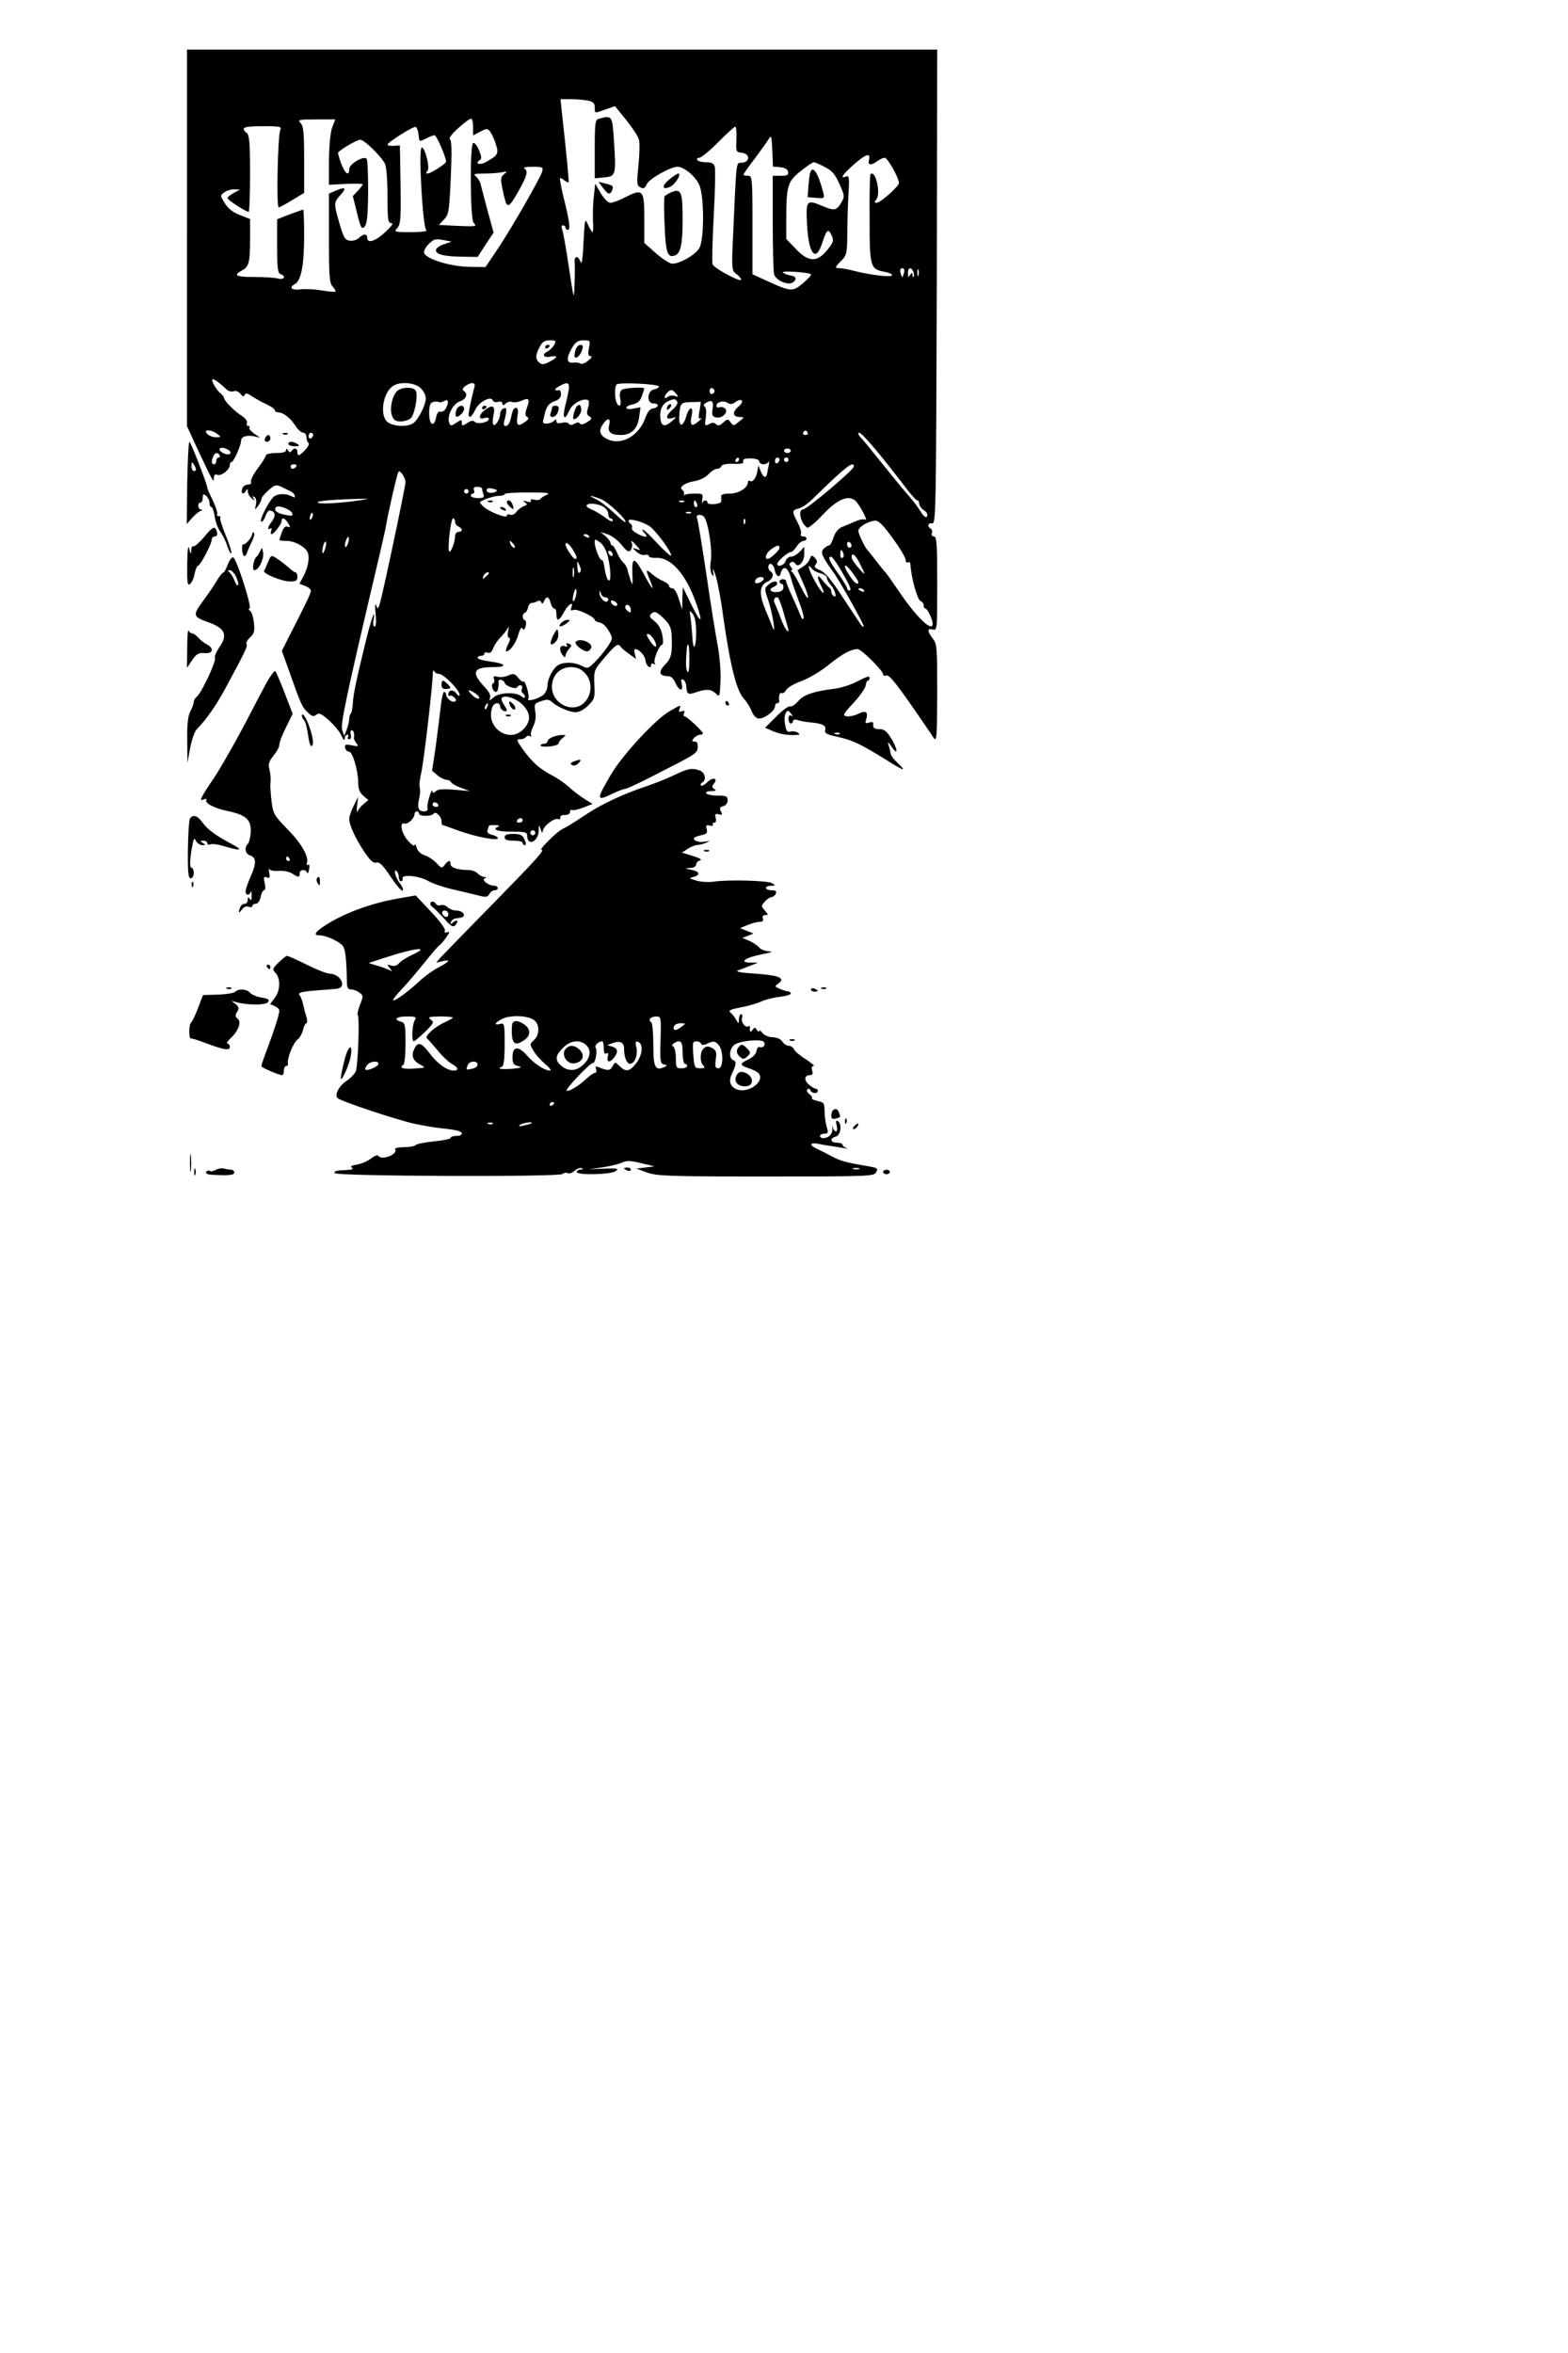 <?xml version="1.0" standalone="no"?>
<!DOCTYPE svg PUBLIC "-//W3C//DTD SVG 20010904//EN"
 "http://www.w3.org/TR/2001/REC-SVG-20010904/DTD/svg10.dtd">
<svg version="1.0" xmlns="http://www.w3.org/2000/svg"
  width="800" height="1200"  viewBox="0 0 696 1000"
 preserveAspectRatio="xMidYMid meet">

<g transform="translate(0,500) scale(0.1,-0.1)"
fill="#000000" stroke="none">
<path d="M830 4165 l0 -836 33 -72 c80 -171 86 -182 86 -160 1 16 5 21 16 16
18 -6 55 23 55 44 0 7 3 13 8 13 9 0 42 74 42 94 0 19 26 27 58 20 l27 -6 -28
19 c-15 11 -24 23 -20 26 3 4 1 7 -5 7 -6 0 -9 6 -6 14 3 7 -7 21 -23 31 -33
21 -77 66 -78 78 0 5 -7 14 -15 21 -19 14 -43 56 -37 63 5 4 31 -15 63 -45 8
-8 22 -11 31 -8 9 4 22 -1 30 -11 10 -13 16 -15 19 -5 4 9 12 8 32 -6 15 -10
44 -26 65 -36 20 -9 37 -21 37 -26 0 -6 8 -10 18 -10 21 -1 53 -26 76 -63 10
-15 25 -27 32 -27 8 0 14 -9 14 -19 0 -11 4 -22 9 -26 5 -3 -1 -17 -13 -30
-27 -29 -36 -31 -36 -10 0 18 -16 20 -26 4 -4 -8 -9 -7 -15 2 -6 10 -9 11 -9
2 0 -9 -16 -13 -45 -13 -25 0 -45 -5 -45 -11 0 -5 -16 -31 -35 -56 -20 -26
-33 -53 -31 -60 3 -8 -2 -13 -13 -13 -10 0 -22 -7 -25 -16 -9 -22 3 -32 14
-14 8 13 10 13 10 -1 0 -9 8 -23 17 -30 14 -12 16 -12 8 0 -6 10 -4 12 4 6 8
-4 10 -18 7 -34 -6 -25 -6 -25 9 -7 8 11 15 25 15 31 0 7 14 24 31 39 28 25
34 27 58 16 51 -24 55 -27 59 -39 3 -10 0 -10 -16 -2 -24 13 -62 11 -78 -4
-22 -21 -64 -104 -55 -109 5 -3 14 7 19 24 8 21 16 28 26 24 20 -8 20 -25 1
-50 -17 -22 -20 -38 -5 -29 6 3 7 -1 4 -9 -3 -9 -3 -16 1 -16 10 0 44 43 45
58 0 19 14 14 29 -9 11 -19 11 -21 -2 -16 -11 4 -19 -4 -26 -25 -6 -17 -11
-33 -11 -34 0 -2 15 -4 33 -4 31 0 73 -21 89 -44 14 -20 8 -66 -12 -107 l-21
-39 26 -10 c14 -5 25 -15 25 -22 -1 -12 -23 -58 -103 -214 l-26 -52 30 -83
c55 -156 60 -166 84 -189 20 -19 27 -21 39 -11 12 10 22 5 57 -26 23 -21 48
-51 55 -68 8 -18 13 -23 14 -12 0 9 5 17 11 17 5 0 7 -4 4 -10 -3 -5 -1 -10 6
-10 6 0 9 8 6 20 -3 11 -1 20 4 20 9 0 13 -15 10 -34 -1 -4 4 -15 11 -24 11
-14 9 -15 -20 -9 -28 6 -33 4 -30 -11 2 -9 9 -17 17 -17 16 0 40 -81 41 -138
0 -28 7 -44 23 -58 l22 -19 -21 -17 c-12 -10 -24 -25 -27 -33 -4 -8 -4 3 -2
25 l5 40 -20 -40 c-11 -22 -20 -48 -20 -58 0 -27 26 -84 66 -145 27 -40 41
-53 55 -49 13 4 29 -12 65 -66 26 -39 50 -65 52 -58 2 7 -3 20 -11 29 -19 22
-33 67 -18 58 6 -4 11 -16 11 -27 0 -10 4 -19 10 -19 5 0 9 6 7 13 -3 19 75
11 114 -12 19 -11 66 -27 104 -36 39 -9 90 -21 114 -27 37 -10 45 -9 53 5 5
10 16 17 23 17 21 0 18 20 -2 20 -26 1 -58 26 -41 33 9 4 8 6 -3 6 -9 1 -22 8
-29 16 -7 8 -27 15 -44 15 -46 0 -76 11 -76 26 0 19 -10 18 -26 -3 -12 -17
-15 -16 -36 7 -13 14 -36 30 -53 35 -18 6 -32 20 -36 35 -4 14 -7 19 -8 11 -1
-8 -14 1 -31 20 -29 33 -38 84 -14 75 14 -5 44 24 44 42 0 7 5 12 10 12 6 0
10 -4 10 -10 0 -13 57 -13 65 0 8 13 35 -13 35 -34 0 -9 1 -16 3 -16 1 0 33
-11 71 -25 77 -28 176 -47 176 -34 0 5 -12 12 -26 15 -17 4 -23 11 -20 21 3 8
6 17 6 19 0 2 12 4 28 3 15 0 21 -3 15 -6 -32 -13 -7 -23 57 -23 61 0 70 -2
70 -18 0 -48 49 -28 51 21 1 30 1 31 9 7 5 -15 8 -18 9 -8 1 21 50 60 68 54 7
-3 12 0 10 7 -1 7 8 12 21 11 12 0 22 5 22 13 0 8 4 12 9 9 4 -3 27 2 50 11
l41 16 -32 20 c-18 11 -50 34 -70 53 -20 18 -56 43 -78 54 -53 27 -89 59 -129
115 -29 41 -30 45 -12 45 11 0 23 5 26 10 4 6 11 7 17 4 6 -4 8 -3 5 3 -3 5 1
23 9 39 10 19 14 42 10 66 -6 34 -4 37 26 47 25 9 35 8 47 -3 27 -24 79 -46
106 -46 16 0 38 12 56 30 28 28 30 34 27 93 -2 63 -2 64 46 120 49 57 60 65
71 47 3 -5 20 -19 37 -31 l31 -23 -5 22 c-4 12 -3 22 1 22 18 0 44 -29 46 -50
2 -24 25 -42 25 -20 0 6 5 8 12 4 7 -4 8 -3 4 4 -8 13 21 82 34 82 4 0 4 19 0
41 -5 27 -17 49 -35 63 -24 19 -25 23 -12 35 13 10 21 7 51 -21 27 -26 35 -42
37 -73 4 -85 -1 -106 -30 -135 -30 -31 -25 -50 14 -50 13 0 25 -11 33 -30 16
-36 37 -40 28 -5 -4 17 -3 23 6 20 7 -3 14 -17 14 -31 3 -35 8 -38 45 -25 45
15 66 14 87 -7 16 -16 17 -14 20 57 2 41 -4 111 -12 155 -9 45 -32 189 -51
320 -20 132 -38 243 -41 247 -9 15 16 20 30 7 19 -19 39 -149 31 -197 -4 -24
-2 -47 4 -58 9 -15 10 -13 6 12 -3 18 1 12 10 -15 9 -25 25 -108 35 -185 31
-218 59 -329 91 -364 15 -17 31 -43 36 -58 6 -16 18 -29 29 -31 24 -3 74 33
74 54 0 8 4 14 10 14 5 0 9 3 9 8 -4 22 2 42 10 37 6 -3 15 3 20 13 6 11 36
29 68 40 32 12 87 44 121 72 62 50 99 70 129 70 16 0 113 -96 113 -112 0 -6 6
-8 14 -5 13 5 46 -36 167 -213 17 -25 37 -54 44 -65 13 -17 14 9 15 198 0 204
-1 221 -20 244 -25 33 -25 47 0 40 20 -5 20 0 20 204 0 177 -2 209 -15 209 -8
0 -12 6 -9 14 3 8 1 17 -5 21 -17 10 -13 26 7 23 16 -3 17 53 20 1050 l2 1052
-1665 0 -1665 0 0 -835z m1779 609 c24 -5 31 -12 31 -30 0 -28 -3 -28 49 -9
l41 14 50 -62 c27 -34 53 -73 56 -86 4 -14 3 -65 -2 -114 -8 -80 -8 -90 8 -98
14 -8 20 -5 29 14 11 24 105 77 136 77 30 0 82 -44 98 -83 21 -51 21 -237 0
-276 -15 -30 -86 -71 -121 -71 -11 0 -43 21 -72 46 l-52 46 0 108 c0 128 -6
135 -84 95 -27 -14 -57 -25 -67 -25 -9 0 -28 19 -42 42 l-25 43 -6 -55 c-4
-30 -5 -79 -4 -107 2 -29 1 -53 -2 -53 -3 0 -12 15 -20 33 -14 31 -14 28 -20
-78 -3 -74 -8 -103 -13 -87 -12 31 -29 28 -26 -5 1 -16 1 -59 -1 -98 -2 -69
-3 -67 -25 80 -12 83 -26 158 -30 168 -4 10 -3 17 4 17 6 0 11 -4 11 -10 0 -5
5 -10 11 -10 12 0 7 40 -21 151 -10 41 -16 76 -14 78 2 2 10 -2 19 -9 9 -7 17
-11 19 -9 2 4 -7 104 -29 302 l-7 67 45 0 c24 0 59 -3 76 -6z m-509 -120 l0
-35 32 17 c30 15 32 15 45 -2 7 -10 19 -36 25 -57 12 -40 8 -47 -49 -78 -24
-13 -47 -4 -24 10 10 7 9 15 -3 45 -9 21 -20 35 -26 31 -15 -9 -13 -338 2
-353 17 -17 12 -18 -75 -14 l-79 4 23 24 c21 22 23 37 30 186 5 116 4 165 -4
170 -6 4 8 24 39 51 27 25 52 43 57 40 4 -2 7 -20 7 -39z m-626 -1 c-8 -23
-13 -82 -14 -145 l0 -108 75 4 c41 2 75 1 75 -2 0 -3 -10 -16 -22 -29 l-22
-23 19 -76 c16 -65 20 -73 33 -60 11 11 15 46 16 154 0 77 -2 144 -7 148 -13
14 -77 -24 -77 -46 0 -34 -18 -22 -36 25 -9 25 -15 47 -13 49 21 20 85 56 98
56 18 0 92 -72 110 -107 6 -12 11 -73 11 -142 0 -106 2 -121 17 -121 11 0 2
-13 -27 -40 -44 -41 -80 -52 -80 -25 0 19 -17 19 -37 -1 -9 -8 -27 -14 -40
-12 -22 3 -28 13 -48 83 -24 84 -24 86 8 122 26 29 20 35 -20 18 l-33 -14 0
-197 c0 -170 2 -200 17 -216 9 -10 14 -20 12 -22 -2 -2 -31 0 -64 6 -33 5 -75
7 -92 4 -38 -5 -52 8 -25 23 29 15 42 85 42 215 0 64 -2 116 -4 116 -2 0 -29
-10 -60 -21 l-56 -22 0 -119 c0 -96 3 -120 15 -124 26 -10 17 -27 -11 -20 -14
4 -62 7 -105 7 -83 0 -95 7 -55 29 31 16 36 35 36 142 l0 86 -45 18 c-30 11
-52 28 -67 52 -21 34 -21 35 -3 48 10 8 30 14 44 14 l26 -1 -27 -15 c-16 -8
-28 -19 -28 -23 0 -9 82 -61 94 -61 3 0 6 76 6 169 0 138 -3 171 -15 181 -29
24 -14 30 71 30 79 0 85 -2 78 -17 -11 -22 -18 -343 -7 -343 4 0 31 14 60 32
l53 32 0 147 c0 121 -3 150 -16 163 -14 15 -8 16 69 16 l85 0 -14 -37z m384
-31 c3 -32 3 -32 32 -17 16 8 33 15 39 15 9 0 52 -100 51 -118 -1 -4 -17 -17
-36 -29 -39 -26 -63 -31 -46 -10 12 15 -15 114 -27 101 -14 -15 6 -356 21
-365 8 -5 -20 -9 -66 -9 -76 0 -79 1 -62 19 14 16 16 41 14 192 l-3 174 -27
-2 c-16 -1 -28 1 -28 5 1 11 114 82 125 79 6 -2 11 -18 13 -35z m1411 -19 c-3
-56 -2 -58 24 -61 36 -4 38 -39 2 -44 -29 -3 -25 30 -41 -321 -7 -154 -6 -158
15 -173 11 -8 21 -20 21 -25 0 -14 -121 51 -127 68 -3 8 -1 103 5 213 6 109 8
208 5 219 -4 16 -13 21 -39 21 -18 0 -36 5 -39 10 -3 6 1 10 9 10 8 0 46 31
83 68 37 38 72 69 76 70 5 1 7 -24 6 -55z m194 -125 c21 -2 33 -9 35 -20 3
-15 -4 -18 -32 -18 l-36 0 0 -207 c0 -115 3 -218 6 -230 7 -26 60 -50 82 -37
21 14 17 28 -10 32 -13 2 -27 8 -33 13 -9 9 115 1 125 -8 3 -3 -13 -20 -35
-39 -46 -39 -54 -39 -157 8 l-68 31 0 218 c0 212 -1 219 -20 219 -11 0 -20 2
-20 5 0 3 22 35 50 71 27 36 55 75 62 87 12 19 13 14 16 -50 l3 -72 32 -3z
m394 31 c-6 -23 10 -24 37 -4 11 8 26 15 33 15 13 0 63 -89 63 -112 0 -15 -81
-87 -99 -88 -11 0 -11 3 -1 15 21 26 -4 134 -26 112 -3 -3 -5 -92 -4 -198 0
-214 3 -223 66 -235 19 -3 34 -10 34 -15 0 -10 -87 -1 -160 17 -30 8 -62 14
-72 14 -24 0 -23 4 7 34 23 23 25 33 26 113 0 48 2 128 5 177 5 78 3 88 -10
83 -30 -12 -17 8 36 55 53 46 74 52 65 17z m-196 -30 c32 -16 46 -32 65 -75
24 -54 24 -56 7 -85 -20 -33 -30 -35 -80 -14 -73 31 -76 27 -71 -78 7 -136 39
-175 68 -84 19 59 27 65 41 33 11 -23 9 -30 -18 -64 -46 -57 -83 -56 -139 2
l-44 46 0 84 c0 151 6 171 63 216 27 22 54 40 59 40 5 0 27 -9 49 -21z m-1254
-19 c-8 -29 -132 -245 -196 -342 l-56 -83 -75 1 c-81 2 -187 34 -197 61 -3 8
5 26 20 40 22 22 30 25 64 18 l38 -7 -35 -12 c-19 -6 -35 -18 -35 -26 0 -19
36 -28 117 -29 l68 -1 35 54 36 54 -27 98 c-14 55 -29 108 -31 119 -3 11 -13
26 -21 33 -13 10 -7 12 39 12 30 0 65 3 79 6 23 5 24 4 7 -9 -15 -13 -16 -21
-6 -68 18 -87 22 -89 62 -22 45 78 53 103 36 114 -9 6 4 9 35 9 43 0 48 -2 43
-20z m1606 -450 c-3 -11 -7 -20 -8 -20 -1 0 -5 9 -8 20 -3 12 0 20 8 20 8 0
11 -8 8 -20z m41 4 c4 -9 4 -19 1 -22 -3 -3 -5 1 -5 9 0 11 -2 11 -10 -1 -8
-12 -10 -11 -10 8 0 26 15 29 24 6z m23 -16 c-3 -7 -5 -2 -5 12 0 14 2 19 5
13 2 -7 2 -19 0 -25z m-1617 -308 c-6 -11 -19 -24 -31 -30 -26 -14 -16 -29 16
-22 34 6 32 -4 -6 -23 -24 -13 -34 -14 -45 -4 -18 15 -18 33 1 69 12 23 22 30
46 30 26 0 29 -2 19 -20z m154 -15 c-5 -26 -3 -35 7 -35 9 -1 5 -8 -10 -20
-12 -11 -28 -17 -35 -13 -6 4 -21 6 -33 4 -29 -3 -30 22 -3 67 15 25 27 32 50
32 30 0 31 -1 24 -35z m-747 -177 c13 -12 23 -32 23 -45 0 -32 -36 -100 -59
-113 -29 -15 -83 -12 -109 6 -39 27 -23 135 25 163 32 19 95 13 120 -11z m239
5 c-9 -30 -25 -107 -26 -120 0 -23 15 -13 30 20 16 34 70 62 77 41 2 -7 13
-10 23 -7 12 3 20 0 20 -7 0 -10 3 -10 15 0 8 7 22 10 30 6 8 -3 26 0 40 6 33
15 38 8 24 -31 -9 -26 -9 -35 1 -41 9 -5 6 -12 -11 -23 -30 -22 -39 -14 -32
28 4 23 2 35 -6 35 -12 0 -15 -7 -25 -52 -4 -16 -13 -28 -20 -28 -12 0 -12 7
-4 36 5 20 7 38 4 41 -8 8 -26 -7 -26 -23 0 -23 -20 -55 -29 -49 -5 3 -5 21
-1 40 10 43 -2 52 -35 28 -30 -22 -34 -47 -5 -38 11 4 20 2 20 -4 0 -15 -50
-25 -62 -13 -8 8 -18 6 -34 -5 -22 -14 -24 -14 -24 1 0 15 -2 15 -25 0 -22
-15 -25 -15 -31 0 -11 29 15 84 47 95 29 10 38 34 17 47 -7 5 -5 11 7 21 27
19 47 17 41 -4z m418 -15 c-3 -18 -10 -50 -16 -72 -5 -21 -7 -41 -4 -44 7 -6
6 -7 26 32 14 28 63 52 81 40 4 -2 4 -18 -1 -34 -7 -23 -5 -32 7 -38 12 -7 10
-12 -11 -25 -15 -10 -27 -13 -31 -7 -4 7 -13 7 -25 0 -13 -7 -21 -7 -25 0 -3
6 -17 7 -31 4 -16 -4 -24 -2 -24 7 0 10 -3 10 -12 1 -13 -13 -48 -16 -48 -4 0
4 5 23 10 44 8 27 18 39 40 47 20 7 30 17 30 30 0 12 -3 20 -7 20 -24 -4 -25
4 -3 16 40 23 50 19 44 -17z m401 17 c0 -5 -10 -11 -22 -13 -31 -5 -34 -62 -3
-62 27 0 26 -18 -1 -22 -14 -2 -25 -16 -34 -41 -27 -78 -102 -123 -164 -98
-37 16 -46 37 -26 67 21 32 37 31 29 -2 -8 -31 7 -44 52 -44 46 0 74 27 81 79
l6 44 -31 -6 c-19 -4 -32 -2 -32 4 0 5 13 12 29 15 22 5 33 15 40 37 6 16 11
32 11 33 0 8 -86 3 -99 -5 -9 -6 -12 -19 -8 -40 7 -32 -6 -43 -17 -15 -8 21
-8 69 1 78 11 11 188 2 188 -9z m247 -20 c0 -5 -5 -11 -11 -13 -6 -2 -11 4
-11 13 0 9 5 15 11 13 6 -2 11 -8 11 -13z m-171 -12 c12 -15 12 -16 -5 -10
-10 4 -25 2 -32 -4 -17 -14 -19 2 -2 19 16 16 23 15 39 -5z m-1021 -63 c-6
-12 -17 -19 -25 -17 -8 4 -15 -5 -19 -24 -9 -47 -31 -36 -31 16 0 34 4 47 17
51 10 3 21 3 26 0 4 -2 14 -1 22 4 20 12 24 -3 10 -30z m1026 28 c4 -6 -4 -21
-19 -34 -33 -28 -35 -48 -4 -39 22 6 22 6 -2 -15 -29 -25 -45 -22 -49 9 -6 37
6 67 30 79 30 14 35 14 44 0z m272 -22 c-29 -24 -26 -46 5 -46 22 -1 22 -1 -3
-21 -23 -19 -25 -20 -37 -3 -12 16 -14 16 -33 -1 -15 -14 -23 -16 -32 -7 -8 8
-17 8 -31 0 -19 -10 -20 -8 -14 31 3 23 1 44 -5 47 -6 4 -5 10 3 15 28 18 38
10 32 -25 -4 -27 -2 -34 15 -38 26 -7 57 23 41 39 -6 6 -18 9 -25 6 -8 -3 -14
0 -14 6 0 17 30 26 49 14 12 -8 22 -7 35 3 30 21 42 3 14 -20z m-173 -19 c-6
-31 -4 -38 6 -33 8 4 3 -2 -10 -13 -30 -27 -41 -19 -31 24 10 46 -11 43 -24
-3 -15 -50 -34 -48 -31 3 4 57 6 60 55 61 l41 1 -6 -40z m-2141 -102 c19 -14
19 -15 -6 -15 -14 0 -31 7 -38 15 -10 12 -9 15 6 15 11 0 28 -7 38 -15z m2621
5 c3 -5 -1 -10 -10 -10 -9 0 -13 5 -10 10 3 6 8 10 10 10 2 0 7 -4 10 -10z
m-2195 -9 c0 -6 -4 -13 -10 -16 -5 -3 -10 1 -10 9 0 9 5 16 10 16 6 0 10 -4
10 -9z m2500 -70 c34 -40 86 -107 117 -147 30 -41 59 -74 64 -74 5 0 9 -6 9
-14 0 -8 9 -22 21 -30 13 -8 18 -19 14 -27 -5 -8 -15 -1 -29 22 -12 19 -33 48
-48 64 -15 17 -51 60 -80 96 -110 136 -123 153 -135 165 -7 7 -13 16 -13 19 0
16 22 -5 80 -74z m-2869 -14 c-5 -5 -17 -4 -30 3 -30 15 -16 32 15 18 15 -7
21 -15 15 -21z m2489 13 c0 -5 -7 -10 -15 -10 -8 0 -15 5 -15 10 0 6 7 10 15
10 8 0 15 -4 15 -10z m-2535 -20 c3 -5 1 -10 -4 -10 -6 0 -11 -7 -11 -15 0 -8
-4 -15 -10 -15 -11 0 -13 11 -4 34 7 18 20 21 29 6z m2305 -20 c0 -5 -5 -10
-11 -10 -5 0 -7 5 -4 10 3 6 8 10 11 10 2 0 4 -4 4 -10z m90 -7 c0 -7 9 -13
19 -13 11 0 21 6 24 13 2 6 2 1 0 -13 -3 -14 -6 -30 -7 -37 -4 -26 -16 -25
-28 3 l-12 29 -4 -25 c-5 -30 -21 -52 -33 -44 -5 3 -9 0 -9 -5 0 -25 -41 -51
-80 -51 -27 0 -40 -4 -39 -12 1 -7 1 -17 0 -23 -1 -13 -61 -17 -61 -5 0 14
-18 12 -23 -2 -2 -7 -2 -1 0 15 4 26 3 27 -35 27 -22 0 -42 -3 -45 -7 -2 -5
-2 -3 -1 4 2 7 -1 15 -7 19 -18 11 10 32 53 39 24 4 50 17 63 31 12 13 29 24
38 24 8 0 17 5 19 12 3 7 23 11 51 10 26 -1 47 1 46 5 -3 17 2 19 36 19 21 -1
35 -6 35 -13z m90 8 c0 -6 -4 -13 -10 -16 -5 -3 -10 1 -10 9 0 9 5 16 10 16 6
0 10 -4 10 -9z m40 -1 c0 -5 -4 -10 -10 -10 -5 0 -10 5 -10 10 0 6 5 10 10 10
6 0 10 -4 10 -10z m-2185 -30 c-3 -5 -10 -10 -16 -10 -5 0 -9 5 -9 10 0 6 7
10 16 10 8 0 12 -4 9 -10z m2475 0 c0 -14 -208 -190 -225 -190 -25 0 -11 -63
18 -81 5 -4 36 22 69 57 64 68 112 89 144 63 18 -15 60 -94 45 -85 -6 4 -25 1
-43 -7 -18 -8 -45 -19 -60 -25 -17 -7 -30 -23 -38 -46 -6 -20 -15 -36 -20 -36
-5 0 -15 -7 -24 -15 -15 -15 -8 -33 41 -101 30 -40 141 -239 137 -244 -3 -2
-9 2 -14 10 -5 8 -14 22 -20 30 -5 8 -37 56 -70 106 -41 63 -70 96 -90 104
-24 10 -28 15 -19 26 8 10 7 17 -4 29 -14 13 -16 13 -22 -4 -3 -11 -17 -26
-30 -35 l-25 -16 25 -57 c34 -77 26 -91 -10 -17 -16 32 -33 62 -39 66 -6 4 -7
8 -2 8 5 0 3 6 -3 14 -9 11 -9 16 0 21 6 4 15 2 19 -6 14 -21 40 8 40 44 l0
31 -20 -22 c-12 -12 -29 -22 -39 -22 -10 0 -21 -9 -24 -20 -5 -18 -37 -29 -37
-12 0 11 46 52 59 52 6 0 18 11 27 25 9 14 23 25 30 25 8 0 14 5 14 10 0 6 -7
10 -16 10 -8 0 -12 5 -9 10 4 6 -3 29 -14 51 -27 51 -26 55 5 63 14 4 40 21
58 39 148 145 186 175 186 147z m-1990 -69 c-1 -25 -105 -517 -116 -546 -7
-18 -8 -18 -15 1 -4 10 -5 -7 -2 -38 4 -36 2 -58 -4 -58 -6 0 -8 12 -5 28 11
62 -10 8 -32 -84 -43 -174 -58 -246 -60 -285 -1 -21 -5 -42 -9 -45 -4 -4 -7
-15 -7 -25 0 -10 -5 -30 -11 -46 l-11 -28 -9 26 c-9 24 19 155 165 774 13 55
27 118 31 140 7 45 43 202 51 225 5 12 8 12 20 -4 8 -11 14 -27 14 -35z m340
-30 c0 -5 3 -16 6 -25 5 -13 -1 -16 -25 -16 -17 0 -31 5 -31 10 0 6 4 10 10
10 5 0 7 7 4 15 -4 10 0 15 15 15 12 0 21 -4 21 -9z m65 -9 c-12 -13 -45 -11
-45 2 0 9 8 12 25 8 14 -2 23 -7 20 -10z m-125 -2 c0 -5 -4 -10 -10 -10 -5 0
-10 5 -10 10 0 6 5 10 10 10 6 0 10 -4 10 -10z m348 -15 c-13 -5 -26 -14 -29
-19 -4 -5 -16 -6 -28 -3 -13 3 -19 1 -15 -5 4 -6 -2 -8 -17 -3 -18 5 -20 4 -9
-4 12 -8 11 -11 -5 -17 -11 -4 -26 -16 -33 -25 -7 -10 -19 -16 -27 -13 -8 4
-15 2 -15 -4 0 -14 -79 17 -104 40 -11 10 -18 19 -15 21 16 12 64 27 84 27 14
0 25 3 25 8 0 4 47 7 105 7 78 0 100 -2 83 -10z m240 -20 c34 -14 117 -93 108
-102 -2 -2 -25 17 -51 42 -27 25 -62 52 -79 60 -43 19 -24 19 22 0z m-1073 -5
c-83 -13 -185 -18 -185 -9 0 7 74 13 195 16 37 1 36 0 -10 -7z m1442 -6 c-3
-3 -12 -4 -19 -1 -8 3 -5 6 6 6 11 1 17 -2 13 -5z m57 -9 c3 -8 1 -15 -4 -15
-6 0 -10 7 -10 15 0 8 2 15 4 15 2 0 6 -7 10 -15z m-416 -13 c12 -7 22 -22 22
-32 0 -11 5 -20 10 -20 6 0 10 -5 10 -11 0 -6 -15 0 -34 15 -19 14 -46 30 -61
36 -14 5 -24 14 -21 18 7 12 48 8 74 -6z m-1380 -31 c3 -10 -4 -11 -29 -6 -40
8 -54 19 -45 34 9 13 68 -9 74 -28z m84 -23 c-8 -8 -9 -4 -5 13 4 13 8 18 11
10 2 -7 -1 -18 -6 -23z m1685 26 c-3 -3 -12 -4 -19 -1 -8 3 -5 6 6 6 11 1 17
-2 13 -5z m-1047 -39 c0 -9 7 -18 15 -21 8 -4 15 -10 15 -15 0 -5 -7 -9 -15
-9 -8 0 -15 -9 -15 -19 0 -26 -19 -75 -26 -68 -9 9 7 147 17 147 5 0 9 -7 9
-15z m862 -19 c28 -18 105 -123 96 -131 -2 -3 -30 22 -61 55 -30 33 -59 60
-63 60 -4 0 -3 -5 4 -12 22 -22 12 -26 -23 -9 -19 9 -33 21 -30 28 2 7 0 15
-5 18 -6 4 -10 10 -10 15 0 12 62 -4 92 -24z m425 12 c-3 -8 -6 -5 -6 6 -1 11
2 17 5 13 3 -3 4 -12 1 -19z m656 -67 c32 -43 57 -86 57 -95 0 -10 5 -14 10
-11 6 3 10 0 11 -7 3 -60 31 -159 45 -165 8 -3 14 -11 14 -19 0 -8 3 -14 8
-14 8 0 32 -49 32 -67 0 -41 -71 27 -149 142 -30 44 -57 82 -60 85 -4 3 -22
25 -41 50 -19 25 -37 47 -40 50 -11 11 -40 72 -40 85 0 17 46 44 76 45 15 0
37 -23 77 -79z m-1203 -30 c25 -30 32 -33 40 -21 5 8 8 21 5 28 -6 18 -1 15
21 -10 19 -21 19 -21 -1 -14 -20 7 -20 7 0 -12 11 -10 28 -17 38 -14 9 2 17 0
17 -5 0 -5 13 -9 30 -8 68 4 135 -72 181 -204 31 -89 21 -91 -21 -6 l-39 80
-2 -50 -1 -50 -15 48 c-8 27 -20 47 -29 47 -8 0 -14 5 -14 10 0 6 -12 16 -27
22 -16 7 -38 21 -50 32 -27 23 -28 20 -8 -28 23 -55 10 -43 -25 23 -44 82 -56
83 -53 7 2 -53 1 -57 -8 -31 -5 17 -12 38 -14 49 -2 10 -11 23 -18 30 -8 6
-21 26 -28 44 -8 17 -17 32 -21 32 -5 0 -8 5 -8 11 0 6 -10 19 -22 30 l-23 19
33 -11 c18 -6 46 -27 62 -48z m-145 39 c3 -6 -1 -7 -9 -4 -18 7 -21 14 -7 14
6 0 13 -4 16 -10z m-1070 -30 c-4 -12 -9 -19 -12 -17 -3 3 -2 15 2 27 4 12 9
19 12 17 3 -3 2 -15 -2 -27z m1154 -63 c13 -59 14 -110 2 -102 -6 3 -13 26
-17 51 -3 25 -9 42 -12 39 -7 -7 -32 52 -32 77 0 18 1 18 24 1 15 -11 28 -36
35 -66z m-1258 32 c-6 -16 -10 -18 -10 -7 -1 22 12 55 16 42 2 -6 -1 -22 -6
-35z m839 26 c7 -9 8 -15 2 -15 -5 0 -12 7 -16 15 -3 8 -4 15 -2 15 2 0 9 -7
16 -15z m1500 -6 c0 -5 -4 -9 -10 -9 -5 0 -10 7 -10 16 0 8 5 12 10 9 6 -3 10
-10 10 -16z m-1237 -18 c19 -32 21 -41 9 -41 -8 0 -42 52 -42 64 0 15 17 3 33
-23z m917 8 c0 -11 -40 -48 -52 -49 -17 0 -7 28 15 43 27 19 37 21 37 6z
m-740 -30 c0 -6 -4 -7 -10 -4 -5 3 -10 11 -10 16 0 6 5 7 10 4 6 -3 10 -11 10
-16z m1023 6 c4 -8 2 -17 -3 -20 -6 -4 -10 3 -10 14 0 25 6 27 13 6z m72 -42
c29 -58 29 -61 -4 -23 -17 19 -31 40 -31 47 0 24 16 13 35 -24z m-84 -30 c43
-73 51 -93 39 -93 -6 0 -10 4 -10 10 0 5 -18 35 -40 66 -41 58 -47 74 -31 74
5 0 24 -26 42 -57z m-1157 -13 c-6 -6 -10 2 -11 23 -2 30 -1 31 9 9 7 -14 8
-26 2 -32z m864 14 c6 -32 22 -41 28 -16 10 36 32 25 44 -20 6 -24 23 -71 36
-106 14 -35 23 -69 21 -75 -3 -7 -8 -3 -12 8 -4 11 -20 48 -36 83 -16 34 -29
67 -29 72 0 6 -7 10 -15 10 -8 0 -15 -4 -15 -10 0 -5 4 -10 9 -10 6 0 9 -8 8
-17 0 -12 -10 -19 -29 -20 -30 -2 -38 14 -13 23 8 4 15 10 15 15 0 14 -22 11
-41 -7 -16 -14 -16 -18 1 -67 18 -52 36 -162 20 -122 -4 11 -19 47 -33 81 -29
70 -26 107 9 123 25 11 32 35 14 46 -14 9 -12 37 3 33 6 -3 14 -13 15 -24z
m372 -56 c0 -17 -16 -6 -37 25 -34 49 -28 67 7 21 16 -21 30 -42 30 -46z
m-1263 25 c-3 -10 -5 -2 -5 17 0 19 2 27 5 18 2 -10 2 -26 0 -35z m1096 13
c15 -4 27 -12 27 -19 0 -7 8 -22 18 -33 19 -22 29 -60 13 -49 -6 3 -11 12 -11
20 0 7 -3 15 -8 17 -4 2 -17 16 -30 32 -25 33 -29 19 -7 -24 26 -51 2 -33 -27
20 -29 52 -38 86 -15 58 6 -9 24 -18 40 -22z m-1473 0 c0 -2 -7 -9 -15 -16
-13 -11 -14 -10 -9 4 5 14 24 23 24 12z m1220 -25 c0 -10 -30 -24 -37 -17 -3
3 -2 9 2 15 8 13 35 15 35 2z m-834 -77 c-4 -14 -9 -24 -12 -21 -3 2 -2 17 2
31 3 15 9 25 11 22 3 -3 2 -17 -1 -32z m1279 26 c3 -6 -1 -7 -9 -4 -18 7 -21
14 -7 14 6 0 13 -4 16 -10z m-1149 -30 c8 0 14 -4 14 -10 0 -5 -4 -10 -8 -10
-14 0 -32 23 -31 40 1 11 2 11 6 -2 2 -10 11 -18 19 -18z m-242 -25 c4 -14 11
-25 16 -25 6 0 10 -11 10 -25 0 -35 12 -31 34 10 19 35 44 50 32 19 -5 -12 -2
-15 10 -10 16 6 94 -31 94 -45 0 -4 10 -9 22 -11 12 -2 30 -18 40 -37 19 -33
19 -34 -5 -70 -14 -21 -39 -51 -56 -68 -30 -30 -33 -31 -59 -17 -32 16 -76 18
-103 4 -23 -13 -49 -61 -49 -93 0 -13 -8 -31 -17 -39 -22 -19 -78 -34 -68 -18
7 12 -14 84 -22 76 -3 -3 -13 5 -23 17 -15 18 -21 20 -43 10 -14 -6 -35 -9
-48 -6 -18 5 -21 3 -16 -10 3 -9 1 -17 -4 -19 -12 -4 -1 -38 12 -38 8 0 13 17
12 47 0 6 6 9 13 6 8 -3 14 -8 14 -12 0 -13 49 -31 55 -21 10 16 28 11 22 -5
-4 -8 -2 -17 3 -20 6 -4 10 -11 10 -17 0 -6 -6 -6 -15 2 -25 21 -99 18 -124
-4 -18 -16 -21 -17 -16 -3 5 10 -4 28 -24 49 -61 65 -51 88 37 88 68 0 59 16
-13 25 -30 4 -55 11 -55 16 0 5 7 9 15 9 8 0 15 4 15 10 0 5 7 7 15 4 10 -4
18 3 24 20 6 14 19 34 29 44 11 11 25 28 32 38 10 17 11 16 5 -8 -3 -17 -1
-28 5 -28 6 0 4 -12 -5 -30 -9 -16 -12 -30 -7 -30 16 0 43 38 53 75 7 25 14
34 19 26 5 -9 9 -5 13 11 4 12 2 25 -3 26 -13 5 -13 29 1 34 5 2 11 12 13 23
2 11 9 20 17 20 8 0 19 4 26 8 6 4 13 1 16 -5 3 -9 7 -7 12 5 10 24 22 21 29
-8z m1031 -32 c9 -32 19 -66 22 -77 11 -40 -16 -4 -32 42 -9 26 -21 54 -25 63
-9 17 -4 29 11 29 4 0 15 -26 24 -57z m-735 25 c0 -13 -23 -5 -28 10 -2 7 2
10 12 6 9 -3 16 -11 16 -16z m60 -25 c0 -13 -3 -13 -15 -3 -8 7 -12 16 -9 21
8 13 24 1 24 -18z m290 -100 c0 -73 -14 -86 -17 -15 -2 26 -5 63 -8 82 -5 33
-5 34 10 16 10 -13 15 -42 15 -83z m-183 -38 c14 -32 0 -32 -21 0 -19 29 -20
36 -3 30 6 -3 17 -17 24 -30z m153 -82 c0 -43 -4 -62 -9 -53 -7 13 -8 39 -2
108 1 6 3 12 6 12 3 0 5 -30 5 -67z m-465 -58 c35 -34 35 -96 -1 -132 -51 -51
-144 -6 -144 69 0 52 35 88 85 88 25 0 44 -8 60 -25z m-646 -5 c20 0 91 -72
91 -92 -1 -8 -5 -7 -15 6 -13 18 -35 15 -35 -5 0 -6 3 -8 8 -6 4 3 12 -1 19
-8 10 -11 10 -14 0 -18 -13 -4 -37 16 -37 32 0 6 -4 11 -9 11 -4 0 -11 -30
-15 -67 -4 -38 -14 -116 -22 -176 l-16 -107 24 -20 c12 -11 31 -19 40 -20 9 0
18 -5 20 -10 2 -6 21 -17 43 -25 l40 -15 -68 6 c-47 4 -72 3 -82 -6 -12 -10
-15 -10 -16 1 0 8 -6 -4 -13 -26 -7 -22 -11 -46 -8 -52 2 -8 -4 -13 -16 -13
-25 0 -31 15 -21 59 4 18 5 39 2 47 -3 7 0 37 7 66 12 54 51 392 51 438 0 14
3 19 6 13 2 -7 12 -13 22 -13z m176 -100 c10 -16 -12 -12 -29 6 -9 8 -16 18
-16 20 0 7 38 -15 45 -26z m198 -40 c33 -37 34 -69 2 -104 -64 -69 -174 7
-139 98 8 20 34 21 34 2 0 -8 7 -16 15 -20 19 -7 19 4 0 30 -8 12 -11 25 -7
28 14 15 68 -5 95 -34z m-160 -5 c-3 -9 -8 -14 -10 -11 -3 3 -2 9 2 15 9 16
15 13 8 -4z m-218 -435 c3 -5 -1 -10 -9 -10 -9 0 -16 5 -16 10 0 6 4 10 9 10
6 0 13 -4 16 -10z m375 -70 c0 -5 -7 -10 -16 -10 -8 0 -12 5 -9 10 3 6 10 10
16 10 5 0 9 -4 9 -10z m54 -61 c-3 -5 -10 -7 -15 -3 -5 3 -7 10 -3 15 3 5 10
7 15 3 5 -3 7 -10 3 -15z"/>
<path d="M2658 4693 c-16 -4 -18 -19 -18 -134 l0 -130 43 4 c51 5 52 11 42
165 -7 110 -8 111 -67 95z"/>
<path d="M2971 4424 c-35 -29 -33 -49 3 -33 24 11 53 59 37 59 -5 0 -23 -12
-40 -26z"/>
<path d="M2676 4387 c22 -30 32 -33 41 -12 7 20 5 22 -31 31 l-29 7 19 -26z"/>
<path d="M2980 4367 c-14 -6 -27 -14 -30 -18 -3 -4 -3 -62 0 -128 5 -124 13
-147 47 -134 25 10 33 51 33 162 0 120 -7 136 -50 118z"/>
<path d="M3596 4453 c-3 -10 -6 -38 -8 -63 l-3 -45 38 -3 c36 -3 37 -2 32 21
-23 90 -48 128 -59 90z"/>
<path d="M2420 3679 c0 -5 5 -7 10 -4 6 3 10 8 10 11 0 2 -4 4 -10 4 -5 0 -10
-5 -10 -11z"/>
<path d="M2554 3665 c-4 -14 -5 -28 -2 -30 7 -8 25 10 32 33 6 16 3 22 -8 22
-9 0 -18 -11 -22 -25z"/>
<path d="M1768 3489 c-24 -14 -41 -80 -28 -113 7 -20 16 -26 39 -26 16 0 36 7
45 15 16 17 32 96 22 120 -6 17 -52 20 -78 4z"/>
<path d="M2025 3399 c-4 -11 -4 -23 -1 -26 8 -9 36 17 36 33 0 22 -28 16 -35
-7z"/>
<path d="M2140 3409 c0 -5 5 -7 10 -4 6 3 10 8 10 11 0 2 -4 4 -10 4 -5 0 -10
-5 -10 -11z"/>
<path d="M2551 3398 c-6 -17 -9 -33 -6 -36 9 -9 35 20 35 39 0 31 -18 30 -29
-3z"/>
<path d="M2450 3411 c0 -5 -3 -16 -6 -25 -4 -10 -1 -16 9 -16 14 0 27 20 27
41 0 5 -7 9 -15 9 -8 0 -15 -4 -15 -9z"/>
<path d="M2967 3423 c-4 -3 -7 -11 -7 -17 0 -6 5 -5 12 2 6 6 9 14 7 17 -3 3
-9 2 -12 -2z"/>
<path d="M2168 2993 c7 -3 16 -2 19 1 4 3 -2 6 -13 5 -11 0 -14 -3 -6 -6z"/>
<path d="M2250 2991 c0 -5 7 -14 15 -21 16 -14 18 -10 9 14 -6 17 -24 22 -24
7z"/>
<path d="M2220 2966 c0 -2 7 -7 16 -10 8 -3 12 -2 9 4 -6 10 -25 14 -25 6z"/>
<path d="M2490 2455 c-16 -19 0 -19 26 0 16 12 16 14 3 15 -9 0 -22 -7 -29
-15z"/>
<path d="M2456 2402 c-19 -38 -14 -54 10 -30 9 8 14 26 12 39 -3 23 -4 22 -22
-9z"/>
<path d="M2555 2371 c-6 -10 32 -41 51 -41 7 0 14 7 18 15 9 24 -55 48 -69 26z"/>
<path d="M2516 2358 c5 -7 2 -9 -9 -5 -21 8 -28 -15 -11 -38 9 -12 14 -14 14
-5 0 7 7 21 15 30 14 16 14 18 0 24 -11 4 -14 2 -9 -6z"/>
<path d="M1960 2181 c0 -14 6 -19 20 -18 24 2 24 4 6 23 -20 19 -26 18 -26 -5z"/>
<path d="M2260 2105 c0 -18 19 -40 26 -32 4 4 0 15 -9 24 -9 10 -17 13 -17 8z"/>
<path d="M2248 2043 c7 -3 16 -2 19 1 4 3 -2 6 -13 5 -11 0 -14 -3 -6 -6z"/>
<path d="M1258 3293 c7 -3 16 -2 19 1 4 3 -2 6 -13 5 -11 0 -14 -3 -6 -6z"/>
<path d="M1176 3275 c-3 -9 0 -15 9 -15 8 0 15 7 15 15 0 8 -4 15 -9 15 -5 0
-11 -7 -15 -15z"/>
<path d="M831 3078 l-2 -183 23 26 c13 15 30 29 38 32 9 3 10 6 3 6 -15 1 -18
31 -3 31 6 0 10 10 10 21 0 18 2 19 15 9 8 -7 15 -21 15 -31 0 -11 4 -19 9
-19 4 0 11 -19 14 -42 3 -22 14 -53 25 -67 10 -14 25 -44 32 -66 7 -22 15 -35
17 -29 2 5 -10 42 -26 81 -16 39 -27 74 -23 77 3 3 0 6 -7 6 -7 0 -10 4 -7 9
3 4 -6 31 -19 60 -14 28 -25 54 -25 57 0 16 -74 204 -79 204 -4 0 -8 -82 -10
-182z m39 60 c0 -5 -4 -8 -10 -8 -5 0 -10 10 -10 23 0 18 2 19 10 7 5 -8 10
-18 10 -22z"/>
<path d="M1280 3250 c0 -5 12 -10 28 -10 21 0 24 2 12 10 -20 13 -40 13 -40 0z"/>
<path d="M904 2835 c-21 -24 -41 -42 -46 -39 -4 3 -9 -5 -9 -18 -1 -19 -3 -18
-9 7 -5 20 -8 -2 -9 -69 -1 -83 1 -97 13 -87 8 7 17 27 20 46 4 19 11 35 15
35 10 0 61 97 61 116 0 8 6 14 14 14 9 0 12 7 9 20 -8 29 -18 25 -59 -25z"/>
<path d="M1120 2852 c0 -15 -32 -52 -40 -47 -8 5 -7 -42 2 -51 4 -4 10 2 14
12 3 10 13 33 22 51 9 18 13 35 9 39 -4 4 -7 2 -7 -4z"/>
<path d="M1155 2775 c-5 -11 -12 -22 -16 -25 -13 -9 -22 -60 -10 -60 19 0 43
48 39 77 -4 25 -5 26 -13 8z"/>
<path d="M1190 2727 c-7 -18 -15 -35 -18 -40 -6 -12 79 -47 116 -47 25 0 32 4
32 20 0 11 -3 20 -8 20 -4 0 -18 10 -32 23 -14 12 -37 30 -51 39 -25 16 -26
16 -39 -15z"/>
<path d="M1011 2715 c-7 -19 -16 -35 -19 -35 -4 0 -16 -15 -27 -32 -10 -18
-38 -60 -62 -92 -50 -68 -49 -72 30 -100 66 -25 78 -55 41 -107 -14 -21 -23
-42 -20 -48 8 -12 -59 -154 -80 -172 -8 -6 -14 -17 -14 -24 0 -7 -7 -26 -15
-41 -11 -21 -15 -58 -14 -129 l1 -100 12 66 c7 37 20 74 29 83 41 41 87 107
127 181 90 167 100 187 94 197 -3 5 4 19 16 30 19 17 21 28 17 66 -3 24 -10
48 -17 52 -7 4 -8 9 -2 11 11 5 -58 221 -73 226 -6 2 -17 -13 -24 -32z m38
-56 c7 -16 11 -33 7 -36 -3 -3 -10 7 -16 23 -6 16 -17 32 -23 36 -8 5 -8 8 3
8 8 0 21 -14 29 -31z"/>
<path d="M831 2346 l-1 -89 23 34 c19 28 29 34 55 31 38 -3 44 21 10 39 -13 7
-30 20 -39 31 -9 10 -21 18 -27 18 -6 0 -13 6 -15 13 -3 6 -6 -28 -6 -77z"/>
<path d="M1181 2187 c-18 -34 -57 -107 -85 -162 -46 -87 -83 -153 -129 -230
-7 -11 -21 -33 -33 -50 -11 -16 -27 -41 -34 -54 -11 -21 -10 -23 4 -18 10 4
15 3 12 -2 -9 -14 36 -38 97 -50 79 -17 102 -38 100 -91 -1 -24 -7 -48 -13
-54 -16 -16 -12 -44 9 -51 29 -9 30 -34 4 -93 -13 -29 -23 -59 -23 -67 0 -18
17 -20 23 -2 2 6 4 -1 4 -17 0 -19 -2 -24 -8 -15 -7 11 -9 10 -9 -3 0 -10 -6
-18 -14 -18 -8 0 -17 -7 -20 -16 -10 -25 -7 -29 8 -9 8 11 19 16 30 12 9 -4
16 -2 16 3 0 6 7 10 15 10 9 0 18 12 22 30 3 17 10 30 15 30 6 0 7 13 3 32 -6
26 -5 30 9 25 13 -5 15 -1 11 21 -3 15 -3 22 0 16 3 -6 22 -10 43 -8 20 2 47
-4 59 -12 28 -18 33 -18 33 1 0 18 27 20 33 3 2 -7 6 -1 9 14 3 17 1 25 -5 21
-5 -3 -7 0 -5 8 10 28 -24 87 -86 150 -58 59 -64 70 -70 119 -4 30 -6 64 -6
75 3 34 1 49 -5 76 -5 19 0 33 19 56 14 17 26 39 26 49 0 11 14 46 30 78 l29
59 -35 91 c-19 50 -38 94 -42 98 -4 4 -22 -21 -41 -55z m104 -777 c3 -5 1 -10
-4 -10 -6 0 -11 5 -11 10 0 6 2 10 4 10 3 0 8 -4 11 -10z"/>
<path d="M3800 2194 c-25 -13 -65 -25 -90 -29 -97 -12 -143 -27 -167 -56 -13
-15 -29 -26 -36 -23 -7 2 -35 -18 -62 -46 l-49 -49 35 -15 c34 -14 66 -19 104
-17 17 1 17 3 5 11 -8 5 -23 7 -32 4 -13 -4 -18 3 -23 30 -4 19 -3 42 2 51 9
15 11 15 24 -1 9 -11 9 -15 2 -10 -9 5 -13 0 -13 -13 0 -12 5 -21 10 -21 6 0
10 5 10 11 0 6 9 8 21 4 12 -4 37 -9 55 -10 55 -5 72 -14 67 -34 -4 -14 6 -20
54 -30 69 -16 101 -31 211 -99 85 -54 101 -59 55 -16 -15 14 -28 31 -29 38 -1
8 -5 24 -9 37 -6 21 -4 20 14 -6 29 -42 26 -8 -4 40 -19 31 -31 40 -52 40 -21
0 -28 5 -27 18 2 13 -3 16 -18 11 -17 -5 -19 -3 -13 15 10 32 -2 41 -35 24
-16 -8 -40 -13 -52 -11 -19 3 -16 9 31 60 29 31 53 66 54 78 1 11 5 20 9 20 4
0 8 5 8 10 0 13 -7 11 -60 -16z m-73 -230 c-3 -3 -12 -4 -19 -1 -8 3 -5 6 6 6
11 1 17 -2 13 -5z"/>
<path d="M3220 2100 c0 -5 5 -10 11 -10 5 0 7 5 4 10 -3 6 -8 10 -11 10 -2 0
-4 -4 -4 -10z"/>
<path d="M2970 2063 c-62 -36 -209 -195 -259 -281 -66 -113 -65 -119 11 -82
23 11 47 20 54 20 6 0 62 26 124 58 196 100 195 99 197 127 1 17 -3 25 -14 25
-13 0 -13 3 -3 15 7 8 19 15 26 15 8 0 14 3 14 6 0 9 -74 78 -82 76 -4 -1 -5
5 -2 13 5 11 2 13 -10 9 -12 -5 -15 -2 -10 10 8 21 7 20 -46 -11z"/>
<path d="M1340 2043 c0 -5 5 -14 10 -19 6 -6 13 -34 17 -62 3 -29 10 -52 14
-52 13 0 11 31 -7 83 -14 43 -34 71 -34 50z"/>
<path d="M2453 1950 c-13 -5 -23 -14 -23 -20 0 -5 -7 -10 -15 -10 -8 0 -15 -3
-15 -8 0 -4 18 -6 40 -4 22 2 40 9 40 14 0 6 8 17 18 24 16 13 16 13 -3 13
-11 0 -30 -4 -42 -9z"/>
<path d="M2546 1841 c-15 -6 -16 -10 -7 -15 8 -5 20 -2 29 8 17 17 9 19 -22 7z"/>
<path d="M2995 1782 c-33 -16 -91 -39 -130 -52 -94 -31 -188 -75 -255 -118
-74 -49 -92 -60 -115 -71 -22 -10 -103 -91 -92 -91 17 0 -17 -38 -218 -243
-116 -118 -219 -224 -230 -236 l-19 -22 27 6 c40 10 33 -1 -14 -26 -23 -11
-63 -40 -88 -63 -53 -49 -110 -90 -116 -84 -3 2 16 25 40 51 25 26 69 79 100
117 30 38 59 71 64 75 6 3 20 19 31 35 16 23 18 28 6 24 -11 -4 -15 -2 -11 7
3 8 -25 45 -63 85 l-67 71 -80 -14 c-126 -22 -251 -70 -332 -126 -37 -25 -41
-37 -14 -37 27 0 85 -26 102 -46 12 -15 17 -56 19 -166 0 -20 5 -28 18 -28 10
0 27 -6 37 -14 18 -13 18 -16 3 -54 -9 -23 -13 -43 -10 -46 9 -10 1 -227 -9
-250 -6 -12 -24 -31 -40 -41 -34 -22 -55 -63 -41 -77 14 -14 266 -98 346 -115
39 -8 91 -17 116 -19 66 -7 90 -13 90 -24 0 -6 -11 -10 -25 -10 -14 0 -25 -4
-25 -9 0 -4 -33 -11 -72 -15 -40 -4 -77 -11 -82 -16 -6 -6 -30 -10 -54 -10
-24 0 -41 -4 -38 -9 14 -22 -60 -52 -75 -29 -3 5 -18 -1 -32 -12 -15 -12 -43
-24 -63 -27 -24 -4 -31 -9 -22 -14 9 -6 1 -9 -22 -10 -52 -3 -55 -4 -55 -14 0
-14 995 -18 1012 -4 7 6 17 8 23 4 6 -4 20 1 30 10 10 9 25 15 32 12 8 -4 7
-6 -4 -6 -10 -1 -18 -5 -18 -11 0 -15 152 -12 173 4 15 11 8 13 -50 11 l-68
-3 55 8 c30 4 69 13 87 20 26 12 40 11 90 -1 l58 -14 -40 -5 -40 -5 49 -18
c44 -15 100 -17 527 -17 457 0 479 1 488 19 9 16 6 19 -27 25 -101 17 -130 24
-167 44 -22 12 -52 27 -67 34 -38 17 -35 30 5 23 17 -4 43 -8 57 -10 14 -2 39
-6 55 -9 17 -3 22 -3 13 0 -10 3 -18 10 -18 15 0 5 -11 9 -25 9 -30 0 -33 20
-5 27 22 6 29 56 9 69 -9 5 -10 -1 -5 -20 3 -14 2 -26 -3 -26 -5 0 -12 8 -14
18 -3 11 -4 10 -2 -4 1 -11 -4 -25 -11 -32 -16 -15 -44 -16 -44 -2 0 6 9 10
19 10 17 0 19 4 10 32 -5 18 -9 49 -9 70 0 33 -3 37 -31 43 -17 4 -28 9 -25
12 3 4 -2 12 -12 19 -9 7 -13 16 -8 21 5 4 11 2 13 -4 5 -15 33 -17 33 -3 0 6
-5 10 -10 10 -6 0 -20 9 -31 19 -22 20 -18 41 7 41 11 0 13 6 9 20 -4 13 -2
20 6 20 7 0 -8 13 -34 30 -26 16 -50 37 -53 45 -4 8 -14 15 -23 15 -9 0 -21 8
-28 18 -7 12 -24 19 -43 20 -18 0 -38 9 -46 19 -7 10 -14 14 -14 8 0 -5 -5 -3
-10 5 -9 13 -11 13 -20 0 -9 -14 -14 -7 -11 13 1 5 -3 6 -8 3 -13 -8 -34 21
-27 39 3 8 1 15 -4 15 -6 0 -10 -10 -10 -22 -1 -22 -1 -22 -12 -3 -6 11 -17
25 -25 32 -12 9 -3 14 44 23 32 6 73 18 91 26 17 8 55 18 82 21 28 3 50 10 50
14 0 5 -4 10 -10 10 -14 2 -22 5 -44 14 -18 8 -18 9 0 22 32 23 1 36 -103 43
-64 4 -91 9 -78 14 11 4 36 14 55 21 l35 14 -34 0 c-53 1 -24 22 51 37 42 8
53 12 32 13 -17 1 -38 8 -45 18 -8 9 -27 22 -44 29 l-30 13 25 9 25 10 -30 12
-30 12 34 14 c18 8 42 14 53 14 14 0 18 5 14 15 -3 10 1 15 11 15 14 0 14 2
-2 20 -17 19 -17 21 0 40 10 11 24 20 30 20 7 0 15 7 19 15 4 11 -1 15 -19 15
-14 0 -25 5 -25 10 0 6 10 10 23 10 21 1 21 1 3 12 -20 11 -196 16 -260 6 -22
-3 -55 -1 -75 5 -33 9 -34 11 -13 16 33 9 28 25 -10 32 -31 6 -31 6 -5 8 16 0
27 7 27 15 0 8 8 16 18 19 10 2 -3 10 -32 19 l-49 15 24 16 c13 9 33 17 44 18
11 0 29 5 40 10 18 9 18 9 -3 5 -26 -5 -52 2 -52 14 0 4 14 10 31 14 26 5 30
10 26 27 -5 17 -2 20 14 16 10 -3 17 -1 13 4 -3 5 0 9 7 9 7 0 9 8 6 21 -5 17
-2 20 14 16 15 -4 17 -2 9 13 -7 14 -5 19 10 23 12 3 20 14 20 26 0 18 -6 21
-44 21 -25 0 -48 5 -51 10 -4 6 6 10 22 10 21 0 24 3 14 9 -12 8 -12 12 -2 24
20 25 -6 30 -29 7 -12 -12 -25 -19 -28 -15 -4 3 -1 10 7 14 18 12 10 45 -14
53 -35 11 -49 9 -110 -20z m-1160 -796 c-27 -12 -56 -30 -64 -40 -9 -11 -21
-14 -35 -10 -19 6 -20 5 -6 -11 12 -15 12 -17 1 -10 -8 4 -32 13 -55 20 l-40
12 79 26 c127 41 196 49 120 13z m538 -294 c23 -20 22 -65 -3 -87 -19 -17 -19
-19 -2 -47 9 -17 33 -43 52 -59 19 -16 29 -29 22 -29 -24 0 -69 29 -101 65
-40 46 -66 44 -66 -5 0 -28 4 -35 25 -40 20 -5 14 -8 -25 -12 -49 -4 -73 0
-47 9 8 3 12 33 12 100 0 90 -1 95 -20 90 -30 -8 -24 6 11 23 37 18 117 14
142 -8z m-533 -1 c-11 -22 -14 -91 -3 -91 4 0 26 19 50 42 38 38 41 43 25 54
-15 12 -9 13 41 14 31 0 57 -2 57 -5 0 -3 -15 -11 -32 -19 -47 -20 -95 -64
-83 -73 6 -5 27 -29 48 -54 20 -25 48 -51 62 -59 28 -15 33 -30 10 -30 -30 0
-72 29 -106 74 -39 52 -55 56 -71 20 -14 -30 -4 -53 32 -70 20 -11 17 -12 -30
-15 -50 -4 -71 3 -50 16 6 3 10 46 10 97 0 81 -2 90 -20 95 -36 10 -21 23 25
23 42 0 45 -2 35 -19z m1092 -85 c-3 -94 -1 -105 15 -109 17 -4 17 -4 1 -12
-40 -17 -48 -1 -48 99 0 53 -4 98 -10 101 -16 10 -1 25 23 25 21 0 22 -3 19
-104z m94 59 c-22 -17 -36 -19 -36 -7 0 14 12 22 34 22 21 -1 21 -1 2 -15z
m367 -82 c-3 -8 -11 -12 -19 -9 -8 3 -14 -4 -16 -17 -2 -13 -16 -28 -35 -37
-41 -19 -41 -26 1 -40 19 -6 39 -16 44 -23 28 -35 -45 -89 -96 -71 -30 11 -39
36 -24 68 20 42 22 57 7 62 -20 8 -19 47 3 67 16 15 89 26 124 19 10 -3 14
-10 11 -19z m-788 -3 c23 -26 12 -64 -27 -93 -29 -22 -65 -18 -92 9 -23 23
-20 42 13 75 35 35 79 38 106 9z m75 -11 c0 -20 4 -28 12 -23 8 5 9 0 6 -14
-7 -26 10 -29 28 -4 19 25 17 40 -8 48 l-23 7 25 9 c32 12 50 3 50 -24 0 -38
12 -68 26 -68 21 0 36 38 29 72 -6 23 -4 29 6 26 25 -8 22 -57 -6 -94 -30 -39
-47 -42 -75 -14 -19 19 -20 19 -31 -1 -10 -20 -21 -21 -62 -4 -13 6 -16 3 -11
-9 3 -9 1 -16 -5 -16 -5 0 -23 -12 -39 -27 -31 -30 -79 -59 -87 -52 -6 7 106
125 116 122 11 -3 22 54 13 68 -6 10 11 28 29 29 4 0 7 -14 7 -31z m350 -19
c0 -27 5 -50 10 -50 6 0 10 -4 10 -10 0 -5 -11 -10 -25 -10 -23 0 -25 4 -25
44 0 25 -5 48 -11 52 -8 4 -7 9 2 15 30 19 39 9 39 -41z m82 39 c2 -7 12 -7
31 2 24 11 30 10 45 -5 24 -24 24 -106 1 -106 -14 0 -16 7 -12 39 5 33 2 41
-16 51 -17 9 -26 9 -37 -1 -17 -14 -19 -60 -2 -77 9 -9 6 -12 -14 -12 -24 0
-26 4 -30 53 -3 28 -3 55 -1 60 6 11 31 8 35 -4z m-1432 -89 c0 -12 -50 -33
-58 -26 -3 3 1 12 8 21 14 17 50 20 50 5z m440 -4 c0 -7 -11 -16 -25 -18 -28
-6 -27 -6 -19 16 8 20 44 21 44 2z m340 -170 c0 -3 -4 -8 -10 -11 -5 -3 -10
-1 -10 4 0 6 5 11 10 11 6 0 10 -2 10 -4z m-273 -92 c-3 -3 -12 -4 -19 -1 -8
3 -5 6 6 6 11 1 17 -2 13 -5z m172 2 c-2 -2 -17 -6 -34 -10 -22 -5 -26 -4 -15
4 14 9 59 15 49 6z m1454 -203 c-7 -2 -19 -2 -25 0 -7 3 -2 5 12 5 14 0 19 -2
13 -5z"/>
<path d="M2275 681 c-3 -6 -4 -28 -3 -50 3 -45 18 -52 56 -25 28 19 28 49 0
68 -26 18 -44 20 -53 7z"/>
<path d="M3282 578 c-16 -16 -15 -33 4 -48 12 -11 18 -10 32 3 15 16 15 18 -4
37 -15 16 -22 18 -32 8z"/>
<path d="M3269 448 c-13 -25 4 -48 38 -48 45 0 39 51 -7 63 -14 3 -24 -1 -31
-15z"/>
<path d="M2510 565 c-20 -24 6 -67 38 -63 37 5 50 32 28 57 -23 25 -49 27 -66
6z"/>
<path d="M843 1588 c-4 -7 -8 -70 -9 -139 -1 -100 2 -126 12 -126 8 0 14 11
14 24 0 13 -5 23 -10 23 -10 0 -7 46 6 110 5 22 7 23 15 7 6 -9 18 -17 27 -17
15 0 15 2 2 10 -13 8 -12 10 3 10 9 0 17 -5 17 -11 0 -6 7 -9 15 -5 8 3 36 -1
62 -9 68 -21 84 -18 39 6 -76 40 -114 68 -136 98 -23 33 -43 39 -57 19z"/>
<path d="M2240 1505 c0 -11 11 -15 40 -15 22 0 40 -4 40 -10 0 -5 4 -10 10
-10 6 0 5 10 -2 25 -9 20 -18 25 -50 25 -27 0 -38 -4 -38 -15z"/>
<path d="M3128 1443 c7 -3 16 -2 19 1 4 3 -2 6 -13 5 -11 0 -14 -3 -6 -6z"/>
<path d="M1406 1322 c-2 -4 -1 -14 5 -22 7 -12 9 -10 9 8 0 23 -5 28 -14 14z"/>
<path d="M851 1294 c0 -11 3 -14 6 -6 3 7 2 16 -1 19 -3 4 -6 -2 -5 -13z"/>
<path d="M1910 1210 c0 -5 6 -13 13 -17 6 -4 28 -27 49 -49 26 -31 39 -39 47
-31 18 18 13 31 -6 16 -14 -12 -16 -12 -11 1 2 8 15 16 27 16 12 1 24 4 27 7
11 11 -7 27 -31 27 -13 0 -30 7 -39 15 -8 8 -21 12 -29 9 -8 -3 -18 -1 -22 5
-8 14 -25 14 -25 1z m80 -46 c0 -9 -5 -14 -12 -12 -18 6 -21 28 -4 28 9 0 16
-7 16 -16z"/>
<path d="M1236 949 c-27 -27 -28 -30 -12 -47 22 -25 20 -79 -5 -110 l-20 -27
20 -9 c12 -5 21 -14 21 -20 0 -16 -24 -91 -54 -170 -14 -37 -26 -72 -26 -76 0
-7 77 -40 93 -40 4 0 7 9 7 20 0 11 5 20 10 20 6 0 10 6 8 13 -4 21 24 92 43
105 9 6 20 26 24 42 4 17 10 30 15 30 5 0 4 15 -1 33 -6 17 -12 43 -15 57 -3
13 -10 30 -15 36 -8 9 9 14 68 19 43 3 87 7 98 8 47 5 18 66 -32 67 -12 0 -58
18 -102 40 -43 22 -83 39 -88 39 -4 -1 -21 -15 -37 -30z"/>
<path d="M1185 930 c3 -5 8 -10 11 -10 2 0 4 5 4 10 0 6 -5 10 -11 10 -5 0 -7
-4 -4 -10z"/>
<path d="M1008 833 c7 -3 16 -2 19 1 4 3 -2 6 -13 5 -11 0 -14 -3 -6 -6z"/>
<path d="M3600 830 c0 -6 7 -10 15 -10 8 0 15 2 15 4 0 2 -7 6 -15 10 -8 3
-15 1 -15 -4z"/>
<path d="M3648 833 c7 -3 16 -2 19 1 4 3 -2 6 -13 5 -11 0 -14 -3 -6 -6z"/>
<path d="M1043 819 c-5 -5 -40 -11 -76 -12 l-66 -2 -22 -58 c-12 -31 -26 -60
-30 -63 -11 -6 -12 -75 -1 -72 4 1 32 -7 62 -19 86 -32 110 -36 110 -18 0 8
-5 15 -11 15 -5 0 1 10 14 23 35 32 50 72 32 87 -11 9 -12 16 -2 31 9 15 8 21
-8 35 -20 15 -20 15 -1 9 47 -15 133 -16 145 -2 9 12 4 15 -28 21 -21 3 -44
13 -51 21 -14 17 -51 20 -67 4z"/>
<path d="M3508 603 c7 -3 16 -2 19 1 4 3 -2 6 -13 5 -11 0 -14 -3 -6 -6z"/>
<path d="M1527 508 c-10 -39 -16 -73 -14 -75 7 -6 38 66 44 101 10 65 -14 44
-30 -26z"/>
<path d="M3697 293 c-4 -3 -7 -14 -7 -24 0 -12 6 -16 20 -12 22 6 22 6 14 27
-7 17 -16 20 -27 9z"/>
<path d="M3751 244 c0 -11 3 -14 6 -6 3 7 2 16 -1 19 -3 4 -6 -2 -5 -13z"/>
<path d="M3792 224 c-7 -8 -8 -14 -3 -14 10 0 25 19 20 25 -2 1 -10 -3 -17
-11z"/>
<path d="M843 60 c0 -36 2 -50 4 -32 2 17 2 47 0 65 -2 17 -4 3 -4 -33z"/>
<path d="M862 20 c0 -14 2 -19 5 -12 2 6 2 18 0 25 -3 6 -5 1 -5 -13z"/>
<path d="M957 29 c-9 -5 -21 -8 -26 -4 -5 3 -12 1 -16 -5 -4 -6 6 -11 22 -12
79 -5 103 -2 103 10 0 6 -6 12 -12 12 -7 0 -22 2 -33 5 -11 3 -28 0 -38 -6z"/>
<path d="M2770 36 c0 -2 7 -6 15 -10 8 -3 15 -1 15 4 0 6 -7 10 -15 10 -8 0
-15 -2 -15 -4z"/>
<path d="M3920 20 c0 -5 7 -10 15 -10 8 0 15 5 15 10 0 6 -7 10 -15 10 -8 0
-15 -4 -15 -10z"/>
</g>
</svg>
